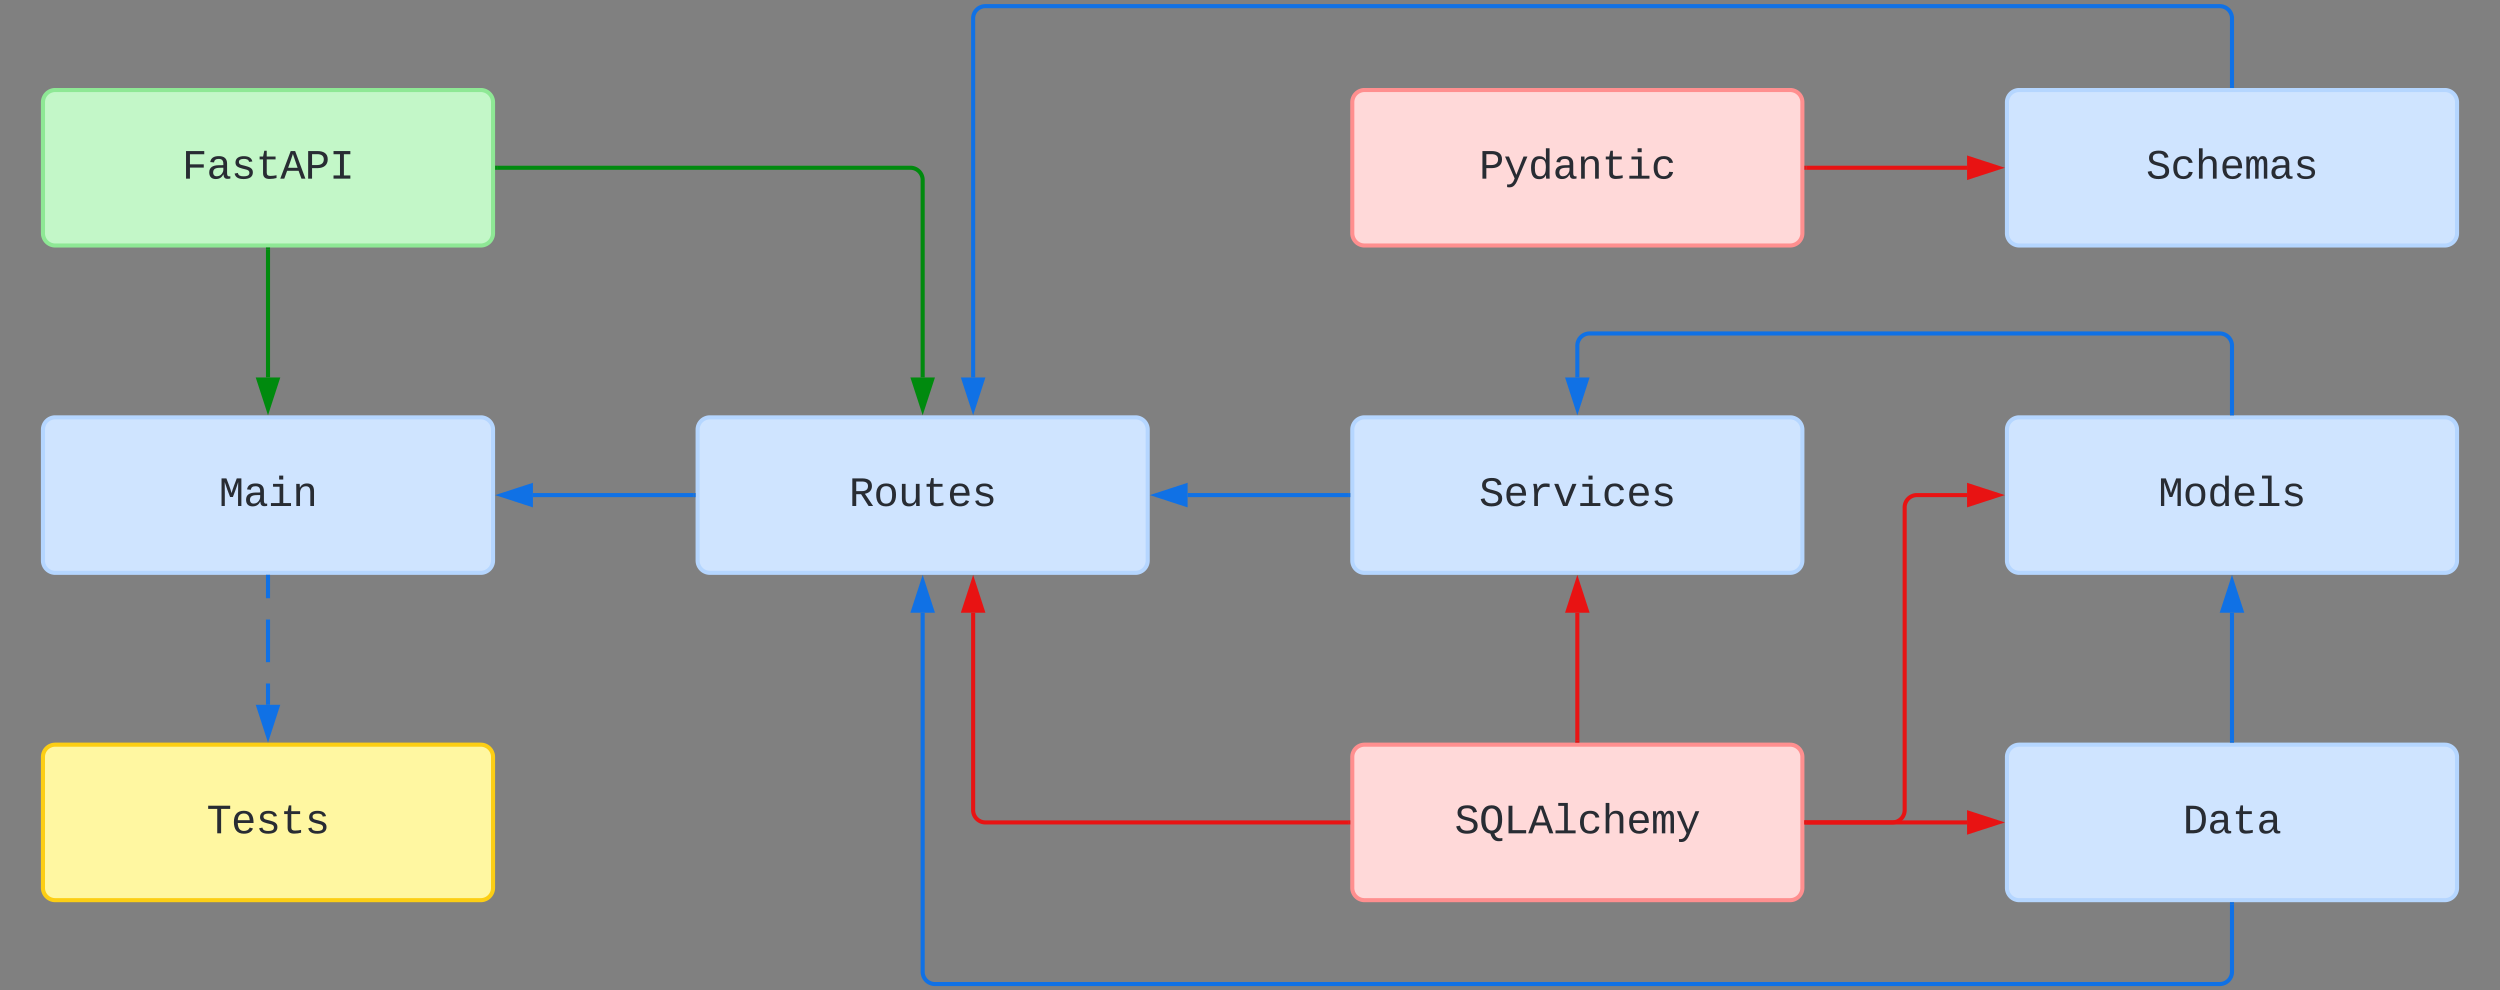 <svg xmlns="http://www.w3.org/2000/svg" xmlns:xlink="http://www.w3.org/1999/xlink" xmlns:lucid="lucid" width="1222" height="484"><rect width="100%" height="100%" fill="#808080" stroke="none"/><g transform="translate(-59 124)" lucid:page-tab-id="0_0"><path d="M80 86a6 6 0 0 1 6-6h208a6 6 0 0 1 6 6v64a6 6 0 0 1-6 6H86a6 6 0 0 1-6-6z" stroke="#b5d6ff" stroke-width="2" fill="#cfe4ff"/><use xlink:href="#a" transform="matrix(1,0,0,1,88,88) translate(77.996 35.322)"/><path d="M400 86a6 6 0 0 1 6-6h208a6 6 0 0 1 6 6v64a6 6 0 0 1-6 6H406a6 6 0 0 1-6-6z" stroke="#b5d6ff" stroke-width="2" fill="#cfe4ff"/><use xlink:href="#b" transform="matrix(1,0,0,1,408,88) translate(65.994 35.322)"/><path d="M720 86a6 6 0 0 1 6-6h208a6 6 0 0 1 6 6v64a6 6 0 0 1-6 6H726a6 6 0 0 1-6-6z" stroke="#b5d6ff" stroke-width="2" fill="#cfe4ff"/><use xlink:href="#c" transform="matrix(1,0,0,1,728,88) translate(53.992 35.322)"/><path d="M1040 246a6 6 0 0 1 6-6h208a6 6 0 0 1 6 6v64a6 6 0 0 1-6 6h-208a6 6 0 0 1-6-6z" stroke="#b5d6ff" stroke-width="2" fill="#cfe4ff"/><use xlink:href="#d" transform="matrix(1,0,0,1,1048,248) translate(77.996 35.322)"/><path d="M1040 86a6 6 0 0 1 6-6h208a6 6 0 0 1 6 6v64a6 6 0 0 1-6 6h-208a6 6 0 0 1-6-6z" stroke="#b5d6ff" stroke-width="2" fill="#cfe4ff"/><use xlink:href="#e" transform="matrix(1,0,0,1,1048,88) translate(65.994 35.322)"/><path d="M1040-74a6 6 0 0 1 6-6h208a6 6 0 0 1 6 6v64a6 6 0 0 1-6 6h-208a6 6 0 0 1-6-6z" stroke="#b5d6ff" stroke-width="2" fill="#cfe4ff"/><use xlink:href="#f" transform="matrix(1,0,0,1,1048,-72) translate(59.993 35.322)"/><path d="M80-74a6 6 0 0 1 6-6h208a6 6 0 0 1 6 6v64a6 6 0 0 1-6 6H86a6 6 0 0 1-6-6z" stroke="#8ee895" stroke-width="2" fill="#c3f7c8"/><use xlink:href="#g" transform="matrix(1,0,0,1,88,-72) translate(59.993 35.322)"/><path d="M190-2v62.5" stroke="#008a0e" stroke-width="2" fill="none"/><path d="M190.97-1.97h-1.94V-3h1.94z" stroke="#008a0e" stroke-width=".05" fill="#008a0e"/><path d="M190 75.76l-4.63-14.26h9.26z" stroke="#008a0e" stroke-width="2" fill="#008a0e"/><path d="M720 246a6 6 0 0 1 6-6h208a6 6 0 0 1 6 6v64a6 6 0 0 1-6 6H726a6 6 0 0 1-6-6z" stroke="#ff8f8f" stroke-width="2" fill="#ffd9d9"/><use xlink:href="#h" transform="matrix(1,0,0,1,728,248) translate(41.99 35.322)"/><path d="M942 278h78.5" stroke="#e81313" stroke-width="2" fill="none"/><path d="M942.03 278.98H941v-1.96h1.03z" stroke="#e81313" stroke-width=".05" fill="#e81313"/><path d="M1035.76 278l-14.26 4.63v-9.26z" stroke="#e81313" stroke-width="2" fill="#e81313"/><path d="M1150 238v-62.5" stroke="#1071e5" stroke-width="2" fill="none"/><path d="M1150.97 239h-1.94v-1.03h1.94z" stroke="#1071e5" stroke-width=".05" fill="#1071e5"/><path d="M1150 160.24l4.63 14.26h-9.27z" stroke="#1071e5" stroke-width="2" fill="#1071e5"/><path d="M942 278h42a6 6 0 0 0 6-6V124a6 6 0 0 1 6-6h24.5" stroke="#e81313" stroke-width="2" fill="none"/><path d="M942.03 278.98H941v-1.96h1.03z" stroke="#e81313" stroke-width=".05" fill="#e81313"/><path d="M1035.76 118l-14.26 4.64v-9.28z" stroke="#e81313" stroke-width="2" fill="#e81313"/><path d="M720-74a6 6 0 0 1 6-6h208a6 6 0 0 1 6 6v64a6 6 0 0 1-6 6H726a6 6 0 0 1-6-6z" stroke="#ff8f8f" stroke-width="2" fill="#ffd9d9"/><use xlink:href="#i" transform="matrix(1,0,0,1,728,-72) translate(53.992 35.322)"/><path d="M942-42h78.5" stroke="#e81313" stroke-width="2" fill="none"/><path d="M942.03-41.02H941v-1.95h1.03z" stroke="#e81313" stroke-width=".05" fill="#e81313"/><path d="M1035.76-42l-14.26 4.63v-9.27z" stroke="#e81313" stroke-width="2" fill="#e81313"/><path d="M830 238v-62.5" stroke="#e81313" stroke-width="2" fill="none"/><path d="M830.98 239H829v-1.03H831z" stroke="#e81313" stroke-width=".05" fill="#e81313"/><path d="M830 160.24l4.63 14.26h-9.26z" stroke="#e81313" stroke-width="2" fill="#e81313"/><path d="M1150 78V45a6 6 0 0 0-6-6H836a6 6 0 0 0-6 6v15.5" stroke="#1071e5" stroke-width="2" fill="none"/><path d="M1150.97 79h-1.94v-1.03h1.94z" stroke="#1071e5" stroke-width=".05" fill="#1071e5"/><path d="M830 75.76l-4.63-14.26h9.26z" stroke="#1071e5" stroke-width="2" fill="#1071e5"/><path d="M302-42h202a6 6 0 0 1 6 6v96.5" stroke="#008a0e" stroke-width="2" fill="none"/><path d="M302.03-41.02H301v-1.95h1.03z" stroke="#008a0e" stroke-width=".05" fill="#008a0e"/><path d="M510 75.76l-4.63-14.26h9.26z" stroke="#008a0e" stroke-width="2" fill="#008a0e"/><path d="M718 278H540.67a6 6 0 0 1-6-6v-96.5" stroke="#e81313" stroke-width="2" fill="none"/><path d="M719 278.98h-1.03v-1.96H719z" stroke="#e81313" stroke-width=".05" fill="#e81313"/><path d="M534.67 160.24l4.63 14.26h-9.27z" stroke="#e81313" stroke-width="2" fill="#e81313"/><path d="M1150-82v-33a6 6 0 0 0-6-6H540.67a6 6 0 0 0-6 6V60.5" stroke="#1071e5" stroke-width="2" fill="none"/><path d="M1150.97-81h-1.94v-1.03h1.94z" stroke="#1071e5" stroke-width=".05" fill="#1071e5"/><path d="M534.67 75.76l-4.64-14.26h9.27z" stroke="#1071e5" stroke-width="2" fill="#1071e5"/><path d="M718 118h-78.5" stroke="#1071e5" stroke-width="2" fill="none"/><path d="M719 118.97h-1.03v-1.94H719z" stroke="#1071e5" stroke-width=".05" fill="#1071e5"/><path d="M624.24 118l14.26-4.64v9.28z" stroke="#1071e5" stroke-width="2" fill="#1071e5"/><path d="M398 118h-78.5" stroke="#1071e5" stroke-width="2" fill="none"/><path d="M399 118.97h-1.03v-1.94H399z" stroke="#1071e5" stroke-width=".05" fill="#1071e5"/><path d="M304.24 118l14.26-4.64v9.28z" stroke="#1071e5" stroke-width="2" fill="#1071e5"/><path d="M1150 318v33a6 6 0 0 1-6 6H516a6 6 0 0 1-6-6V175.5" stroke="#1071e5" stroke-width="2" fill="none"/><path d="M1150.97 318.03h-1.94V317h1.94z" stroke="#1071e5" stroke-width=".05" fill="#1071e5"/><path d="M510 160.24l4.63 14.26h-9.26z" stroke="#1071e5" stroke-width="2" fill="#1071e5"/><path d="M80 246a6 6 0 0 1 6-6h208a6 6 0 0 1 6 6v64a6 6 0 0 1-6 6H86a6 6 0 0 1-6-6z" stroke="#fcce14" stroke-width="2" fill="#fff7a1"/><use xlink:href="#j" transform="matrix(1,0,0,1,88,248) translate(71.995 35.322)"/><path d="M190 158v10.42m0 10.4v20.84m0 10.42v10.42" stroke="#1071e5" stroke-width="2" fill="none"/><path d="M190.97 158.03h-1.94V157h1.94z" stroke="#1071e5" stroke-width=".05" fill="#1071e5"/><path d="M190 235.76l-4.63-14.26h9.26z" stroke="#1071e5" stroke-width="2" fill="#1071e5"/><defs><path fill="#282c33" d="M285-1169c8 382 2 780 4 1169H129v-1349h237c86 239 188 461 253 720 69-258 169-481 255-720h225V0H937c2-390-5-788 6-1169-75 255-170 488-259 729H547c-90-240-185-475-262-729" id="k"/><path fill="#282c33" d="M1000-272c3 95 12 159 101 161 21 0 41-3 59-7V-6c-44 10-86 16-139 16-141 2-191-84-197-217h-6C748-76 648 20 446 20c-207 0-318-120-318-322 0-266 194-348 454-354l236-4c12-191-40-305-222-305-140 0-220 47-232 172l-188-17c33-204 181-292 423-292 255 0 401 118 401 364v466zm-683-27c0 109 63 184 175 182 166-3 259-96 306-217 24-65 20-120 20-200-232 7-501-28-501 235" id="l"/><path fill="#282c33" d="M745-142h380V0H143v-142h422v-798H246v-142h499v940zM545-1292v-192h200v192H545" id="m"/><path fill="#282c33" d="M706-1102c241 0 344 136 343 381V0H868v-695c1-168-57-273-220-268-190 6-283 138-283 336V0H185c-3-360 6-732-6-1082h170c4 54 7 126 8 185h3c63-121 164-204 346-205" id="n"/><g id="a"><use transform="matrix(0.01,0,0,0.01,0,0)" xlink:href="#k"/><use transform="matrix(0.01,0,0,0.01,12.002,0)" xlink:href="#l"/><use transform="matrix(0.01,0,0,0.01,24.004,0)" xlink:href="#m"/><use transform="matrix(0.01,0,0,0.01,36.006,0)" xlink:href="#n"/></g><path fill="#282c33" d="M1121-976c0 225-142 341-344 379L1177 0H957L591-575H353V0H162v-1349h482c281 3 477 100 477 373zM633-726c181-1 296-73 296-247 0-149-101-223-304-223H353v470h280" id="o"/><path fill="#282c33" d="M615-1102c343 0 484 203 482 560-1 347-147 562-488 562-336 0-475-219-479-562-4-349 156-560 485-560zm-8 989c240 0 301-180 301-429 0-245-55-427-290-427-236 0-299 181-299 427 0 243 61 429 288 429" id="p"/><path fill="#282c33" d="M528 20c-247 0-343-132-343-381v-721h180v686c-4 177 45 284 224 277 194-8 279-136 279-336v-627h181c3 360-6 732 6 1082H885c-4-54-7-126-8-185h-3C809-64 714 20 528 20" id="q"/><path fill="#282c33" d="M682 16c-209 0-323-80-324-285v-671H190v-142h170l58-282h120v282h432v142H538v652c2 114 60 155 182 155 106 0 209-16 297-34v137C921-4 806 16 682 16" id="r"/><path fill="#282c33" d="M617-1102c355 0 481 238 477 599H322c5 222 84 388 301 388 144 0 244-59 284-166l158 45C1002-72 854 20 623 20c-342 0-490-220-490-568 0-346 151-554 484-554zm291 461c-18-192-90-328-289-328-194 0-287 128-295 328h584" id="s"/><path fill="#282c33" d="M873-819c-18-114-119-146-250-146-163 0-245 50-245 151 0 151 170 148 294 185 182 54 388 94 388 320 0 240-189 325-439 329-245 4-410-69-454-268l159-31c24 133 136 168 295 165 144-2 270-31 270-171 0-164-195-160-331-202-167-52-350-87-350-299 0-218 173-315 413-313 220 2 373 77 412 260" id="t"/><g id="b"><use transform="matrix(0.01,0,0,0.01,0,0)" xlink:href="#o"/><use transform="matrix(0.01,0,0,0.01,12.002,0)" xlink:href="#p"/><use transform="matrix(0.01,0,0,0.01,24.004,0)" xlink:href="#q"/><use transform="matrix(0.01,0,0,0.01,36.006,0)" xlink:href="#r"/><use transform="matrix(0.01,0,0,0.01,48.008,0)" xlink:href="#s"/><use transform="matrix(0.01,0,0,0.01,60.01,0)" xlink:href="#t"/></g><path fill="#282c33" d="M614-1226c-167 1-283 53-283 213 0 183 186 193 334 234 230 63 463 120 463 409 0 286-219 387-518 390C309 23 131-98 79-338l185-37c34 165 149 248 351 246 184-2 324-58 324-238 0-203-207-221-372-266-210-57-422-111-422-377 0-267 201-356 470-360 279-5 430 101 480 324l-188 33c-28-141-121-215-293-213" id="u"/><path fill="#282c33" d="M839-1102c70 0 148 7 206 17v167c-112-18-268-36-363 15-129 69-208 203-208 395V0H294c-10-367 32-789-52-1082h171c21 75 41 161 48 250h5c67-152 152-270 373-270" id="v"/><path fill="#282c33" d="M715 0H502L69-1082h202c94 253 197 500 285 758 19 57 36 126 52 183 96-335 234-626 350-941h201" id="w"/><path fill="#282c33" d="M631 20c-350 0-501-215-501-562 0-355 162-560 502-560 250 0 399 118 446 323l-192 14c-23-124-109-196-262-196-242 0-305 171-305 415 1 245 61 427 304 427 151 0 248-77 267-215l190 12C1039-107 883 20 631 20" id="x"/><g id="c"><use transform="matrix(0.01,0,0,0.01,0,0)" xlink:href="#u"/><use transform="matrix(0.01,0,0,0.01,12.002,0)" xlink:href="#s"/><use transform="matrix(0.01,0,0,0.01,24.004,0)" xlink:href="#v"/><use transform="matrix(0.01,0,0,0.01,36.006,0)" xlink:href="#w"/><use transform="matrix(0.01,0,0,0.01,48.008,0)" xlink:href="#m"/><use transform="matrix(0.01,0,0,0.01,60.01,0)" xlink:href="#x"/><use transform="matrix(0.01,0,0,0.01,72.012,0)" xlink:href="#s"/><use transform="matrix(0.01,0,0,0.01,84.014,0)" xlink:href="#t"/></g><path fill="#282c33" d="M473-1349c438-1 655 221 652 661C1122-268 945-8 532 0H162v-1349h311zm42 1193c308-4 416-205 418-532 2-330-131-509-459-505H353v1037h162" id="y"/><g id="d"><use transform="matrix(0.01,0,0,0.01,0,0)" xlink:href="#y"/><use transform="matrix(0.01,0,0,0.01,12.002,0)" xlink:href="#l"/><use transform="matrix(0.01,0,0,0.01,24.004,0)" xlink:href="#r"/><use transform="matrix(0.01,0,0,0.01,36.006,0)" xlink:href="#l"/></g><path fill="#282c33" d="M865-914c-3-187-2-380-2-570h180v1261c0 76 1 155 6 223H877c-8-49-9-116-10-174h-5C801-44 708 26 530 26c-135 0-234-46-297-139s-95-232-95-419c0-377 131-566 392-566 176 0 271 63 335 184zm-286-51c-222 0-255 197-255 427 0 229 31 425 253 425 237 0 286-195 286-441 0-238-52-411-284-411" id="z"/><path fill="#282c33" d="M736-142h380V0H134v-142h422v-1200H267v-142h469v1342" id="A"/><g id="e"><use transform="matrix(0.01,0,0,0.01,0,0)" xlink:href="#k"/><use transform="matrix(0.01,0,0,0.01,12.002,0)" xlink:href="#p"/><use transform="matrix(0.01,0,0,0.01,24.004,0)" xlink:href="#z"/><use transform="matrix(0.01,0,0,0.01,36.006,0)" xlink:href="#s"/><use transform="matrix(0.01,0,0,0.01,48.008,0)" xlink:href="#A"/><use transform="matrix(0.01,0,0,0.01,60.01,0)" xlink:href="#t"/></g><path fill="#282c33" d="M648-963c-190 6-283 138-283 336V0H185v-1484h181c-2 197 6 404-9 587h3c62-120 159-205 339-205 242 0 351 135 350 381V0H868v-695c1-168-57-273-220-268" id="B"/><path fill="#282c33" d="M904-1102c199 0 220 177 220 381V0H956v-686c-3-114 0-215-60-264-70-33-125-4-158 71-26 56-39 140-39 252V0H531v-686c-3-114-1-215-61-264-78-41-136 24-157 84-24 69-39 159-39 259V0H105c-3-360 6-732-6-1082h149c6 50 3 123 8 175 36-100 83-195 216-195 135 0 166 79 196 196 42-105 93-196 236-196" id="C"/><g id="f"><use transform="matrix(0.01,0,0,0.01,0,0)" xlink:href="#u"/><use transform="matrix(0.01,0,0,0.01,12.002,0)" xlink:href="#x"/><use transform="matrix(0.01,0,0,0.01,24.004,0)" xlink:href="#B"/><use transform="matrix(0.01,0,0,0.01,36.006,0)" xlink:href="#s"/><use transform="matrix(0.01,0,0,0.01,48.008,0)" xlink:href="#C"/><use transform="matrix(0.01,0,0,0.01,60.01,0)" xlink:href="#l"/><use transform="matrix(0.01,0,0,0.01,72.012,0)" xlink:href="#t"/></g><path fill="#282c33" d="M385-1193v494h676v158H385V0H194v-1349h891v156H385" id="D"/><path fill="#282c33" d="M1034 0L896-382H333L196 0H0l510-1349h217L1228 0h-194zM847-531c-77-225-157-447-231-674-69 231-154 451-232 674h463" id="E"/><path fill="#282c33" d="M622-1349c296 4 497 117 497 404 0 282-193 424-485 431H353V0H162v-1349h460zm-15 684c195-3 320-88 320-277 0-184-129-255-328-254H353v531h254" id="F"/><path fill="#282c33" d="M202-1349h823v156H709v1037h316V0H202v-156h316v-1037H202v-156" id="G"/><g id="g"><use transform="matrix(0.01,0,0,0.01,0,0)" xlink:href="#D"/><use transform="matrix(0.01,0,0,0.01,12.002,0)" xlink:href="#l"/><use transform="matrix(0.01,0,0,0.01,24.004,0)" xlink:href="#t"/><use transform="matrix(0.01,0,0,0.01,36.006,0)" xlink:href="#r"/><use transform="matrix(0.01,0,0,0.01,48.008,0)" xlink:href="#E"/><use transform="matrix(0.01,0,0,0.01,60.01,0)" xlink:href="#F"/><use transform="matrix(0.01,0,0,0.01,72.012,0)" xlink:href="#G"/></g><path fill="#282c33" d="M102-681c0-398 126-689 513-689 165 0 291 58 379 174s132 287 132 515c0 353-105 610-380 685 49 143 111 234 276 240 36 1 86-7 115-13v134c-94 24-238 34-327-3-143-59-210-191-259-346-336-41-449-320-449-697zm749 406c94-160 97-656-5-807-57-85-130-132-231-132-104 0-178 47-234 132-101 153-99 655 1 809 57 89 130 138 232 138 109 0 184-49 237-140" id="H"/><path fill="#282c33" d="M237 0v-1349h191v1193h672V0H237" id="I"/><path fill="#282c33" d="M168 279c222 39 310-114 368-290L66-1082h192c120 299 249 590 362 896 115-301 235-597 351-896h190L705 0c-65 164-130 320-275 396-67 36-177 35-262 18V279" id="J"/><g id="h"><use transform="matrix(0.01,0,0,0.01,0,0)" xlink:href="#u"/><use transform="matrix(0.01,0,0,0.01,12.002,0)" xlink:href="#H"/><use transform="matrix(0.01,0,0,0.01,24.004,0)" xlink:href="#I"/><use transform="matrix(0.01,0,0,0.01,36.006,0)" xlink:href="#E"/><use transform="matrix(0.01,0,0,0.01,48.008,0)" xlink:href="#A"/><use transform="matrix(0.01,0,0,0.01,60.01,0)" xlink:href="#x"/><use transform="matrix(0.01,0,0,0.01,72.012,0)" xlink:href="#B"/><use transform="matrix(0.01,0,0,0.01,84.014,0)" xlink:href="#s"/><use transform="matrix(0.01,0,0,0.01,96.016,0)" xlink:href="#C"/><use transform="matrix(0.01,0,0,0.01,108.018,0)" xlink:href="#J"/></g><g id="i"><use transform="matrix(0.01,0,0,0.01,0,0)" xlink:href="#F"/><use transform="matrix(0.01,0,0,0.01,12.002,0)" xlink:href="#J"/><use transform="matrix(0.01,0,0,0.01,24.004,0)" xlink:href="#z"/><use transform="matrix(0.01,0,0,0.01,36.006,0)" xlink:href="#l"/><use transform="matrix(0.01,0,0,0.01,48.008,0)" xlink:href="#n"/><use transform="matrix(0.01,0,0,0.01,60.01,0)" xlink:href="#r"/><use transform="matrix(0.01,0,0,0.01,72.012,0)" xlink:href="#m"/><use transform="matrix(0.01,0,0,0.01,84.014,0)" xlink:href="#x"/></g><path fill="#282c33" d="M709-1193V0H519v-1193H76v-156h1076v156H709" id="K"/><g id="j"><use transform="matrix(0.01,0,0,0.01,0,0)" xlink:href="#K"/><use transform="matrix(0.01,0,0,0.01,12.002,0)" xlink:href="#s"/><use transform="matrix(0.01,0,0,0.01,24.004,0)" xlink:href="#t"/><use transform="matrix(0.01,0,0,0.01,36.006,0)" xlink:href="#r"/><use transform="matrix(0.01,0,0,0.01,48.008,0)" xlink:href="#t"/></g></defs></g></svg>
